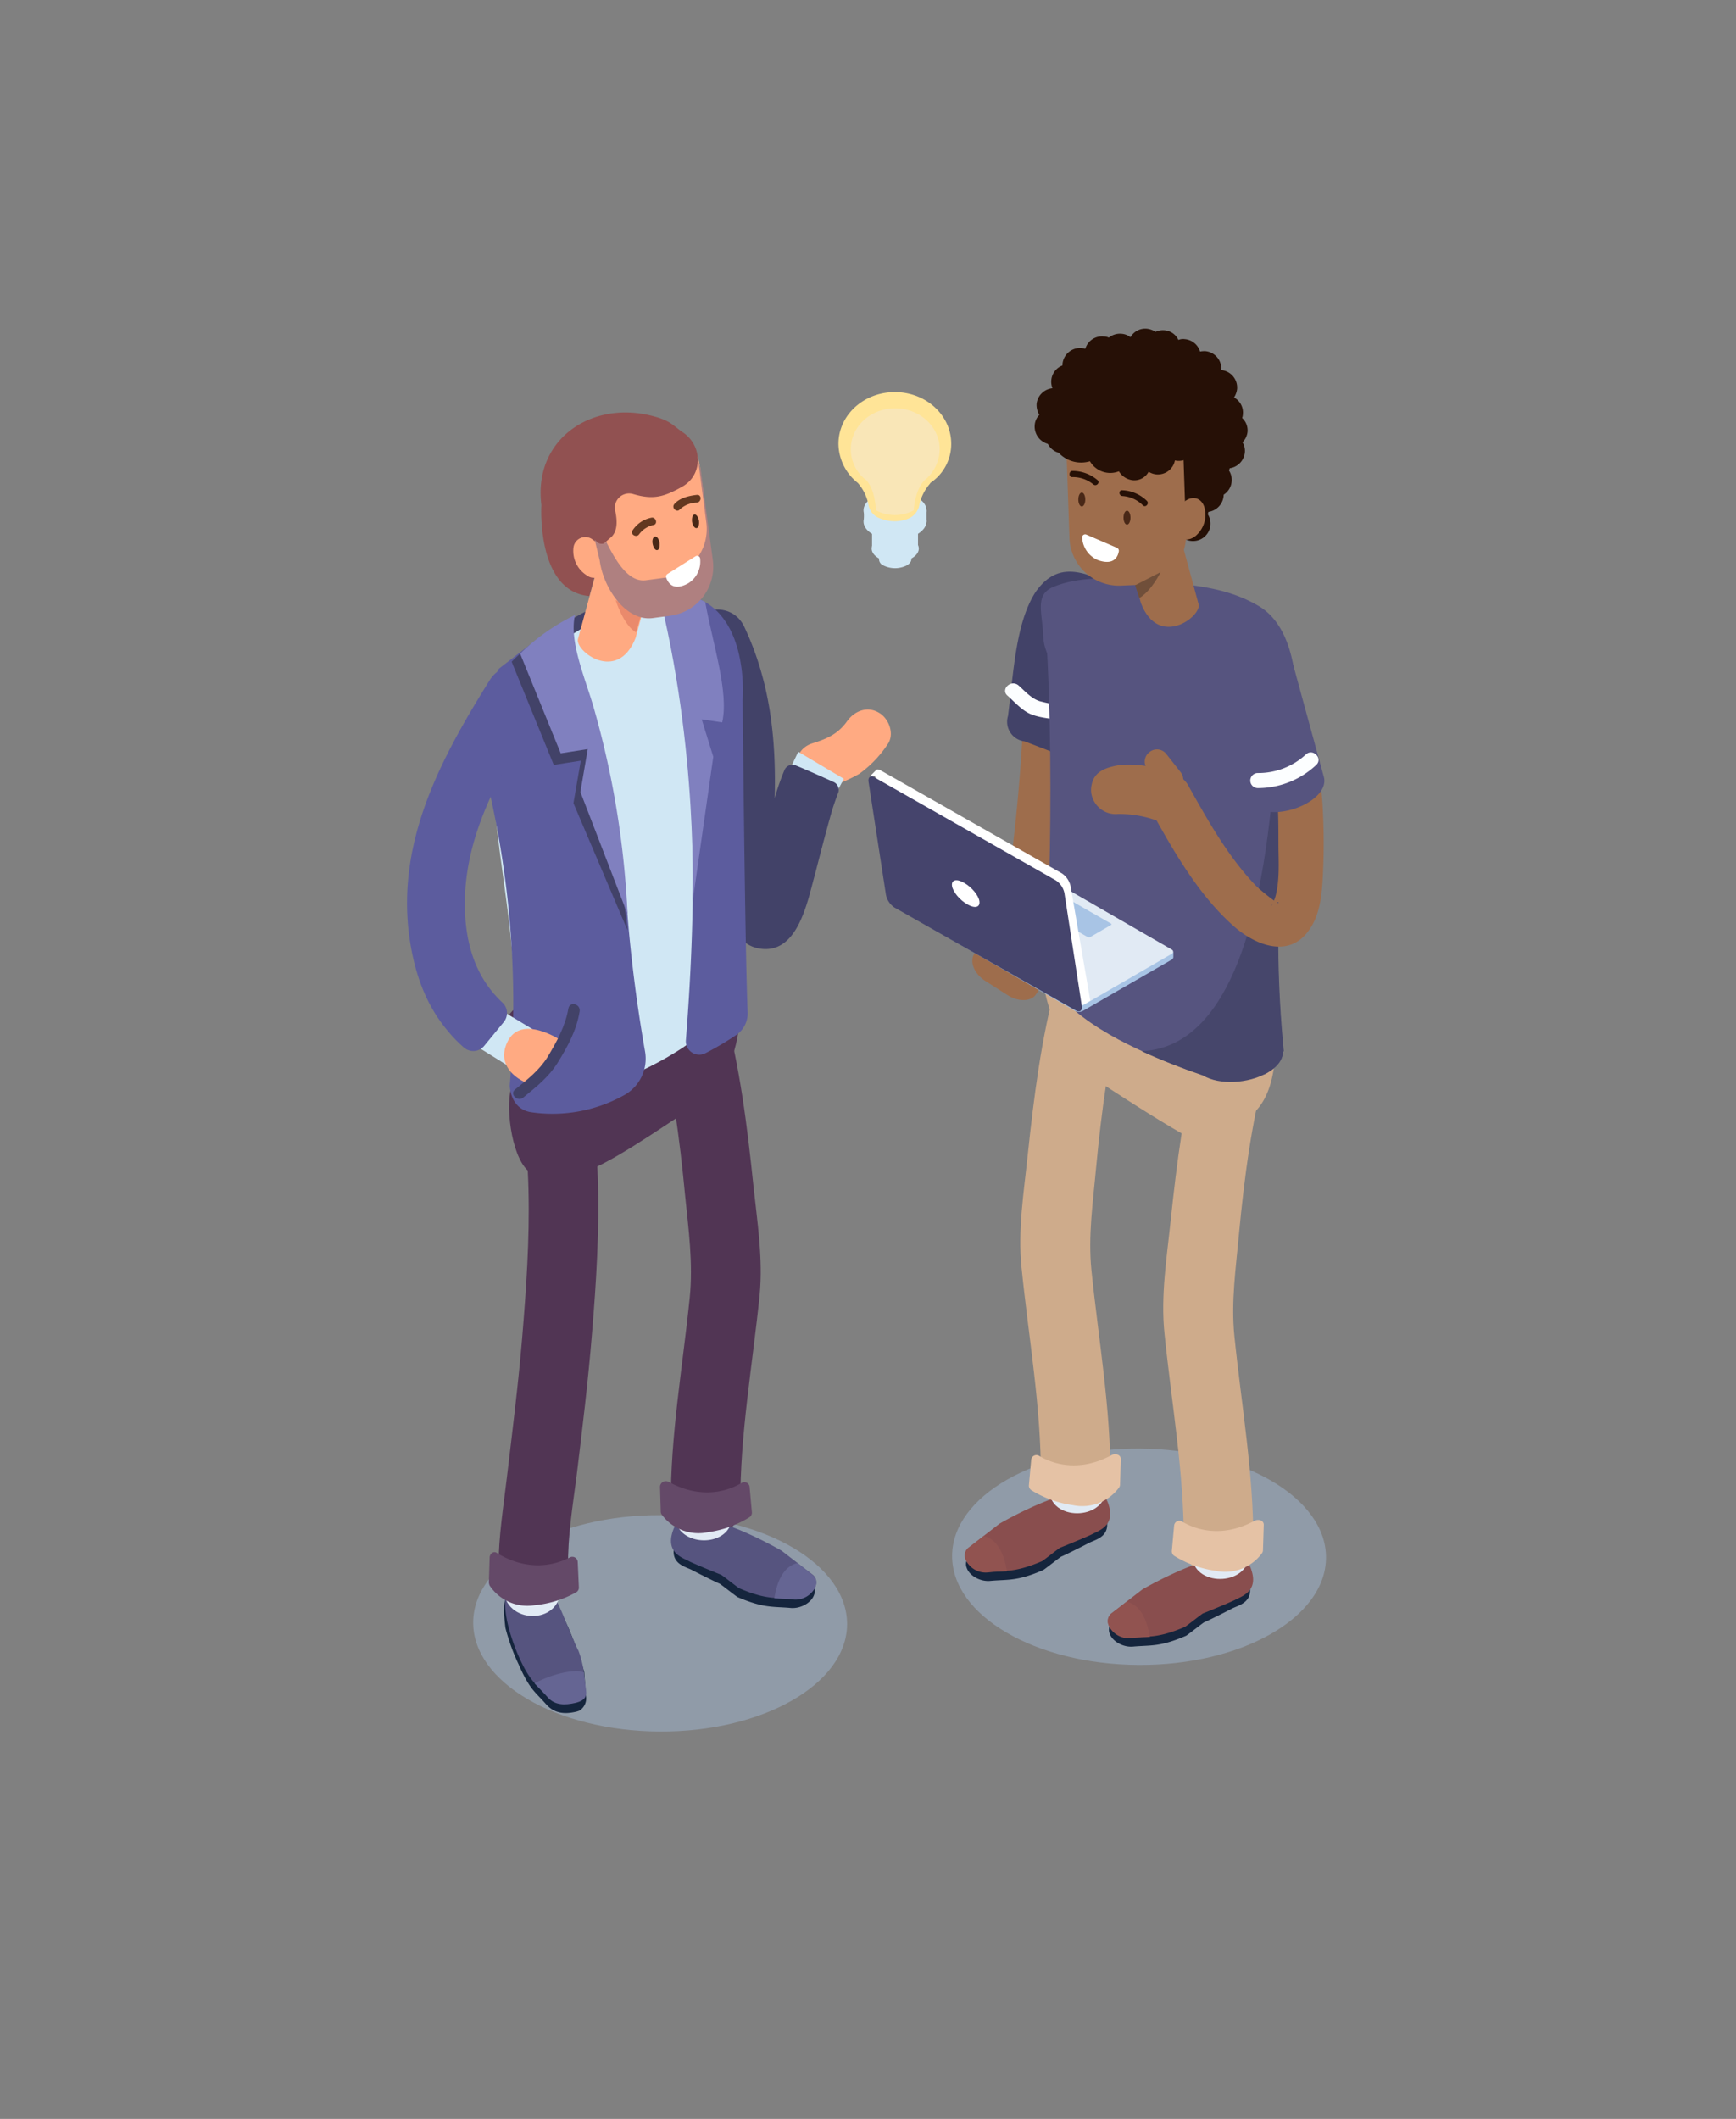 <svg xmlns="http://www.w3.org/2000/svg" viewBox="0 0 354 432">
  <rect x="0" y="0" width="354" height="432" fill="#808080" stroke="none"/>
  <defs>
    <style>
      .cls-1 {
        fill: rgba(255,255,255,0);
      }

      .cls-2 {
        fill: #261006;
      }

      .cls-3 {
        fill: #ffaa82;
      }

      .cls-4 {
        fill: #d0e7f4;
      }

      .cls-5 {
        fill: #424268;
      }

      .cls-26, .cls-6 {
        fill: #a8c4e5;
      }

      .cls-6 {
        opacity: 0.4;
      }

      .cls-7 {
        fill: #15253d;
      }

      .cls-8 {
        fill: #56547f;
      }

      .cls-9 {
        fill: #656593;
      }

      .cls-10 {
        fill: #513554;
      }

      .cls-11 {
        fill: #e1eaf4;
      }

      .cls-12 {
        fill: #644968;
      }

      .cls-13 {
        fill: #f1a32f;
      }

      .cls-14 {
        fill: #9e6d4c;
      }

      .cls-15 {
        fill: #fcfeff;
      }

      .cls-16 {
        fill: #ceab8b;
      }

      .cls-17 {
        fill: #894e4e;
      }

      .cls-18 {
        fill: #915350;
      }

      .cls-19 {
        fill: #e5c2a5;
      }

      .cls-20 {
        fill: #492817;
      }

      .cls-21 {
        fill: #704f3a;
      }

      .cls-22 {
        fill: #46466b;
      }

      .cls-23 {
        fill: #fff;
      }

      .cls-24 {
        fill: #ffe497;
      }

      .cls-25 {
        fill: #f9e6b7;
      }

      .cls-27 {
        fill: #45446c;
      }

      .cls-28 {
        fill: #5c5c9e;
      }

      .cls-29 {
        fill: #8080bf;
      }

      .cls-30 {
        fill: #ea8a6c;
      }

      .cls-31 {
        fill: #915151;
      }

      .cls-32 {
        fill: #633820;
      }

      .cls-33 {
        fill: #af8080;
      }
    </style>
  </defs>
  <g id="Group_40357" data-name="Group 40357" transform="translate(-7546 -3038)">
    <rect id="Rectangle_1233" data-name="Rectangle 1233" class="cls-1" width="354" height="432" transform="translate(7546 3038)"/>
    <g id="Group_40356" data-name="Group 40356" transform="translate(7629.085 3105.028)">
      <path id="Path_131822" data-name="Path 131822" class="cls-2" d="M171.2,38.354a4.8,4.8,0,0,0,5.908,2.048,3.8,3.8,0,0,0,2.757,1.812,3.287,3.287,0,0,0,3.308-1.733,3.424,3.424,0,0,0,1.575.551,3.541,3.541,0,0,0,3.781-2.836c.158,0,.315.079.473.079a3.941,3.941,0,0,0,2.284-.551,5.007,5.007,0,0,0,1.418.473,1.168,1.168,0,0,0-.079.551,3.561,3.561,0,0,0,.551,2.206,2.831,2.831,0,0,0-.158.866,3.559,3.559,0,1,0,6.538-1.575c.079-.158.079-.315.158-.473a3.6,3.6,0,0,0,3.072-3.151,3.285,3.285,0,0,0-.473-2.127,3.47,3.47,0,0,0,.866-1.969,3.425,3.425,0,0,0-1.1-2.836,2.33,2.33,0,0,0,.158-.788,3.459,3.459,0,0,0-1.812-3.387,4.157,4.157,0,0,0,.63-1.733,3.592,3.592,0,0,0-3.23-3.86,3.592,3.592,0,0,0-3.23-3.86,4.844,4.844,0,0,0-1.1.079,3.565,3.565,0,0,0-3.072-2.521,2.529,2.529,0,0,0-1.339.158,3.423,3.423,0,0,0-2.836-1.969,3.54,3.54,0,0,0-1.812.315,4.156,4.156,0,0,0-1.733-.63,3.469,3.469,0,0,0-3.387,1.733,3.283,3.283,0,0,0-1.89-.709,3.585,3.585,0,0,0-2.521.788,2.516,2.516,0,0,0-1.1-.236" transform="translate(-36.366 -2.442)"/>
      <g id="Group_38445" data-name="Group 38445" transform="translate(-0.085 12.912)">
        <g id="Group_38398" data-name="Group 38398" transform="translate(79.386 64.721)">
          <g id="Group_38397" data-name="Group 38397">
            <path id="Path_131823" data-name="Path 131823" class="cls-3" d="M111.1,100.877c-1.89,2.678-4.1,3.623-7.089,4.569-5.829,1.812-3.308,10.949,2.521,9.137a30.61,30.61,0,0,0,7.01-2.914,23.1,23.1,0,0,0,5.75-5.986c1.5-2.048.315-5.278-1.733-6.459-2.363-1.418-4.962-.394-6.459,1.654Z" transform="translate(-100.698 -98.565)"/>
          </g>
        </g>
        <path id="Path_131824" data-name="Path 131824" class="cls-4" d="M100.414,109.5,97.5,115.565l9.216,5.041,2.993-5.593Z" transform="translate(-20.633 -36.166)"/>
        <path id="Path_131825" data-name="Path 131825" class="cls-5" d="M92.241,105.462a48.282,48.282,0,0,0-1.969,5.671h0c.315-12.209-.945-23.788-6.223-34.973-3.23-6.774-14.336-2.757-11.106,4.175a56.877,56.877,0,0,1,5.435,19.929c.394,5.908.079,11.737.079,17.644a57.42,57.42,0,0,0,1.969,15.99c.945,3.466,2.678,7.168,6.617,7.877,7.877,1.418,9.846-9.374,11.343-14.73,1.024-3.938,2.048-7.956,3.151-11.894.473-1.733.866-2.914,1.5-4.647.079-.158.079-.236.158-.394a1.766,1.766,0,0,0-.945-2.284c-2.442-1.1-5.435-2.442-7.562-3.308A1.765,1.765,0,0,0,92.241,105.462Z" transform="translate(-15.296 -28.347)"/>
        <ellipse id="Ellipse_275" data-name="Ellipse 275" class="cls-6" cx="22.055" cy="38.124" rx="22.055" ry="38.124" transform="translate(13.37 272.873) rotate(-89.689)"/>
        <ellipse id="Ellipse_276" data-name="Ellipse 276" class="cls-6" cx="22.055" cy="38.124" rx="22.055" ry="38.124" transform="translate(111.032 259.3) rotate(-89.689)"/>
        <path id="Path_131826" data-name="Path 131826" class="cls-5" d="M36.039,88.9l25.6-11.185L58.488,67c-6.538-.158-18.274,6.459-23.788,10.24Z" transform="translate(-7.3 -27.142)"/>
        <path id="Path_131827" data-name="Path 131827" class="cls-7" d="M27.993,341.173a41.106,41.106,0,0,1-2.678-7.4c-.079-.473-.315-2.836-.315-3.623.079-1.733-.158-2.836,3.781-5.278,6.459-4.017,12.6,17.881,12.6,17.881l.394,5.356a2.93,2.93,0,0,1-1.418,2.521l-.473.158c-3.151.788-4.962,0-6.3-1.5C31.3,346.686,30.278,346.371,27.993,341.173Z" transform="translate(-5.241 -81.786)"/>
        <path id="Path_131828" data-name="Path 131828" class="cls-8" d="M28.139,339.428c-.158-.315-6.065-13.391-.315-15.754,5.12-2.048,7.641,2.993,9.767,8.35.63,1.575,2.048,4.962,2.678,6.144a20.1,20.1,0,0,1,1.1,4.411v4.175c.158.945-1.1.079-1.969.63l-.709-3.7c-1.654,1.024-2.993,5.671-4.411,4.175C32,345.178,30.5,344.784,28.139,339.428Z" transform="translate(-5.307 -81.539)"/>
        <path id="Path_131829" data-name="Path 131829" class="cls-9" d="M32.9,349.934c.63.63,2.048,2.127,2.757,2.914,1.418,1.575,3.466,1.575,5.514,1.1,1.024-.236,2.442-.709,2.284-2.284l-.473-3.938C41.565,347.02,37.075,347.729,32.9,349.934Z" transform="translate(-6.918 -86.688)"/>
        <g id="Group_38400" data-name="Group 38400" transform="translate(18.656 123.969)">
          <g id="Group_38399" data-name="Group 38399">
            <path id="Path_131830" data-name="Path 131830" class="cls-10" d="M25.1,182.461c6.223,19.22,4.962,40.487,3.308,60.337-.788,9.373-1.969,18.747-3.072,28.042-.709,6.065-1.733,12.288-1.733,18.432.079,9.137,14.257,9.137,14.178,0-.079-6.144.945-12.367,1.733-18.432,1.182-9.689,2.363-19.377,3.151-29.144,1.733-20.716,2.678-42.929-3.86-63.015-2.914-8.586-16.541-4.962-13.706,3.781Z" transform="translate(-23.6 -173.784)"/>
          </g>
        </g>
        <g id="Group_38402" data-name="Group 38402" transform="translate(50.756 120.666)">
          <g id="Group_38401" data-name="Group 38401">
            <path id="Path_131831" data-name="Path 131831" class="cls-10" d="M64.626,178.341c3.072,11.185,4.569,22.764,5.671,34.343.709,7.01,1.654,13.863.945,20.874C69.825,247.5,67.3,261.679,67.383,275.7c.079,9.137,14.178,9.137,14.178,0-.079-14.257,2.521-28.593,3.938-42.693.709-7.4-.473-14.809-1.26-22.213-1.26-12.13-2.757-24.34-5.986-36.155-2.363-8.822-15.99-5.12-13.627,3.7Z" transform="translate(-64.352 -169.59)"/>
          </g>
        </g>
        <g id="Group_38404" data-name="Group 38404" transform="translate(19.68 238.355)">
          <g id="Group_38403" data-name="Group 38403">
            <path id="Path_131832" data-name="Path 131832" class="cls-11" d="M36.479,320.182c-3.072,2.6-9.216,2.127-11.5-1.182-.079,1.812-.079,3.623-.079,5.514.079,7.4,11.658,7.641,11.579.158Z" transform="translate(-24.9 -319)"/>
          </g>
        </g>
        <g id="Group_38405" data-name="Group 38405" transform="translate(20.822 115.808)">
          <path id="Path_131833" data-name="Path 131833" class="cls-10" d="M63.8,197.433l-1.024-.158c-1.339,1.5,1.418-4.017-.236-2.993-3.466,2.127-17.881,12.367-21.977,12.445-4.962.079-6.774,2.914-10.4-.394-3.466-3.151-4.726-13.785-3.151-17.723.473-1.182,3.623-3.387,4.175-4.569.551-1.26-4.1-1.1-2.993-1.89,8.743-6.617,25.915-22.922,38.045-17.723C80.267,170.336,70.027,190.422,63.8,197.433Z" transform="translate(-26.349 -163.422)"/>
        </g>
        <path id="Path_131834" data-name="Path 131834" class="cls-4" d="M68.6,74.4c2.6,3.308,2.284,5.356,2.127,9.925a10.365,10.365,0,0,1-7.4,9.531L19.608,106.067s-2.521-16.857,6.144-21.9C30.4,81.412,37.646,77.08,43.239,73.614,51.588,68.573,62.616,66.682,68.6,74.4Z" transform="translate(-4.024 -27.613)"/>
        <path id="Path_131835" data-name="Path 131835" class="cls-4" d="M71.524,155.782c-1.26,1.654-2.914-45.528-.394-75.382L21.9,103.794c.236,22.528,6.853,39.621,4.1,67.032Z" transform="translate(-4.583 -29.988)"/>
        <path id="Path_131836" data-name="Path 131836" class="cls-4" d="M42.9,191.914c12.13-4.411,23.709-9.295,30.562-17.644,3.308-1.969,2.914-5.356-.945-7.562h0c-3.86-2.206-9.767-2.442-13.076-.551C59.358,166.156,39.508,193.883,42.9,191.914Z" transform="translate(-8.958 -47.924)"/>
        <path id="Path_131837" data-name="Path 131837" class="cls-12" d="M21.258,317.716l-.158,5.12a1.854,1.854,0,0,0,.158.63,9.226,9.226,0,0,0,9.137,4.017,21.5,21.5,0,0,0,8.586-2.678,1.123,1.123,0,0,0,.473-.945l-.236-5.2a1.1,1.1,0,0,0-1.575-.945c-2.521,1.339-8.113,3.23-14.887-.866C22.2,316.377,21.336,316.85,21.258,317.716Z" transform="translate(-4.413 -80.149)"/>
        <g id="Group_38406" data-name="Group 38406" transform="translate(53.827 229.573)">
          <path id="Path_131838" data-name="Path 131838" class="cls-7" d="M81.98,324.538c-.315-.158-3.387-2.6-3.7-2.757-.473-.158-4.884-2.363-5.593-2.757-1.5-.788-5.12-1.339-3.23-6.144,2.678-6.932,21.189,4.017,21.189,4.017l6.223,4.8a1.984,1.984,0,0,1,.709,2.363h0c-.551,1.654-2.836,2.914-4.884,2.678C89.148,326.428,87.337,326.822,81.98,324.538Z" transform="translate(-68.393 -308.431)"/>
          <path id="Path_131839" data-name="Path 131839" class="cls-8" d="M82.153,322.147c-.315-.158-3.387-2.6-3.7-2.757-.473-.158-5.829-2.363-6.538-2.757-1.5-.788-4.962-1.812-3.151-6.538,2.678-6.932,22.055,4.411,22.055,4.411l6.223,4.8a1.984,1.984,0,0,1,.709,2.363h0c-.551,1.654-2.836,2.914-4.884,2.678C89.321,324.037,87.43,324.431,82.153,322.147Z" transform="translate(-68.25 -307.852)"/>
          <path id="Path_131840" data-name="Path 131840" class="cls-9" d="M95,326.668c.945.079,2.678.079,3.781.236a4.46,4.46,0,0,0,4.647-2.678,2.059,2.059,0,0,0-.709-2.363L99.726,319.5C97.206,320.051,95.63,322.651,95,326.668Z" transform="translate(-73.93 -310.325)"/>
        </g>
        <g id="Group_38408" data-name="Group 38408" transform="translate(54.619 224.255)">
          <g id="Group_38407" data-name="Group 38407">
            <path id="Path_131841" data-name="Path 131841" class="cls-11" d="M80.87,302.045c-2.993,2.363-9.216,1.969-11.579-.945,0,1.654-.079,3.23,0,4.884.158,6.617,11.737,6.617,11.579,0A32.844,32.844,0,0,1,80.87,302.045Z" transform="translate(-69.256 -301.1)"/>
          </g>
        </g>
        <path id="Path_131842" data-name="Path 131842" class="cls-12" d="M65.4,299.407l.158,5.12a1.047,1.047,0,0,0,.236.63,9.309,9.309,0,0,0,9.374,3.545,21.526,21.526,0,0,0,8.507-3.072,1.123,1.123,0,0,0,.473-.945l-.473-5.2a1.072,1.072,0,0,0-1.575-.866c-2.442,1.5-7.956,3.623-14.887-.158A1.2,1.2,0,0,0,65.4,299.407Z" transform="translate(-13.818 -76.255)"/>
        <path id="Path_131843" data-name="Path 131843" class="cls-3" d="M55.921,75.011,60.883,56.5l-12.6,3.545-4.1,15.124C43.318,77.61,52.219,84.463,55.921,75.011Z" transform="translate(-9.301 -24.914)"/>
        <path id="Path_131844" data-name="Path 131844" class="cls-13" d="M51.2,177.55c-3.938,1.812-8.192,3.466-12.524,4.962-3.308,1.969-11.106-4.884-11.106-4.884,2.678-27.412-5.435-45.213-5.671-67.741l1.733-.788C24.5,135.251,28.753,176.526,51.2,177.55Z" transform="translate(-4.583 -36.081)"/>
        <g id="Group_38410" data-name="Group 38410" transform="translate(120.192 46.828)">
          <g id="Group_38409" data-name="Group 38409">
            <path id="Path_131845" data-name="Path 131845" class="cls-14" d="M158.408,80.222a374.2,374.2,0,0,1-2.757,43.008c-.473,3.781-1.5,8.113-.63,11.973.551,2.363.079-.158-.079-.788-.236-1.024.158-.866-.079.236-.709,2.914-1.418,5.908-2.206,8.822-1.418,5.671,7.326,8.113,8.743,2.442.945-3.86,3.072-8.743,2.442-12.918-.158-1.26-.709-1.339-.158-.315-.236-.315-.079,1.182.079,0,.236-2.678.394-5.356.709-8.034a417.935,417.935,0,0,0,2.993-44.426c.158-5.829-8.98-5.829-9.058,0Z" transform="translate(-152.503 -75.85)"/>
          </g>
        </g>
        <path id="Path_131846" data-name="Path 131846" class="cls-5" d="M161.048,67.071c-4.017,6.3-4.411,15.99-5.593,25.206a4.029,4.029,0,0,0,3.387,5.2l9.846,3.781c2.048.158,3.938-4.175,4.254-6.3l3.545-23.237a7.466,7.466,0,0,0-5.278-8.349h0C167.507,62.345,164.12,62.66,161.048,67.071Z" transform="translate(-32.903 -26.269)"/>
        <g id="Group_38412" data-name="Group 38412" transform="translate(121.965 59.4)">
          <g id="Group_38411" data-name="Group 38411">
            <path id="Path_131847" data-name="Path 131847" class="cls-15" d="M155.263,94.323c1.418,1.26,2.993,3.072,4.8,3.781,1.969.788,4.254.866,6.3,1.26,1.89.394,2.757-2.521.788-2.914a40.2,40.2,0,0,1-5.356-1.024c-1.733-.551-2.993-2.048-4.332-3.23-1.575-1.26-3.7.866-2.206,2.127Z" transform="translate(-154.754 -91.811)"/>
          </g>
        </g>
        <path id="Path_131848" data-name="Path 131848" class="cls-14" d="M148.889,166.7l4.569,2.914c2.206,1.418,4.884,1.339,5.829-.236l.709-1.1c1.024-1.575,0-4.017-2.284-5.435l-4.569-2.914c-2.206-1.418-4.884-1.339-5.829.236l-.709,1.1C145.66,162.843,146.684,165.285,148.889,166.7Z" transform="translate(-30.984 -46.659)"/>
        <g id="Group_38414" data-name="Group 38414" transform="translate(125.06 115.153)">
          <g id="Group_38413" data-name="Group 38413">
            <path id="Path_131849" data-name="Path 131849" class="cls-16" d="M166.1,167.561c-3.151,11.579-4.647,23.552-5.908,35.446-.788,7.562-2.048,15.281-1.26,22.922,1.418,14.1,4.017,28.514,3.938,42.693-.079,9.137,14.1,9.137,14.178,0,.079-14.021-2.442-28.2-3.86-42.141-.709-7.01.315-13.863.945-20.874,1.1-11.579,2.6-23.158,5.671-34.343,2.363-8.665-11.264-12.445-13.706-3.7Z" transform="translate(-158.683 -162.591)"/>
          </g>
        </g>
        <g id="Group_38415" data-name="Group 38415" transform="translate(129.756 108.561)">
          <path id="Path_131850" data-name="Path 131850" class="cls-16" d="M176.976,189.887h0c1.339,1.5-4.332-5.671-2.6-4.647,3.466,2.127,23.158,15.439,27.254,15.517,4.962.079,2.048-4.726,5.75-7.956,3.466-3.151,4.332-8.192,4.647-12.918a8.022,8.022,0,0,0-.394-3.86,8.79,8.79,0,0,0-2.836-3.072c-8.743-6.617-25.915-22.922-38.045-17.723C156.575,161.294,170.675,182.877,176.976,189.887Z" transform="translate(-164.645 -154.222)"/>
        </g>
        <path id="Path_131851" data-name="Path 131851" class="cls-8" d="M166.6,66.332c-3.938,1.575-2.284,5.356-2.127,9.925a10.365,10.365,0,0,0,7.4,9.531l43.717,12.288s3.545-21.819-7.4-27.963c-4.647-2.678-9.689-3.781-16.226-4.411C182.273,64.6,173.057,63.654,166.6,66.332Z" transform="translate(-34.751 -26.633)"/>
        <path id="Path_131852" data-name="Path 131852" class="cls-8" d="M164.3,146.782c1.26,1.654,2.914-45.528.394-75.382l49.231,23.394c-.236,22.528-3.072,40.251-.394,67.663Z" transform="translate(-34.816 -28.077)"/>
        <path id="Path_131853" data-name="Path 131853" class="cls-8" d="M197.159,186.014c-12.13-4.411-23.709-9.295-30.562-17.644-3.308-1.969-2.914-5.356.945-7.562h0c3.86-2.206,9.767-2.442,13.076-.551L211.18,177.9c3.308,1.969,2.914,5.356-.945,7.562h0C206.375,187.747,200.467,187.983,197.159,186.014Z" transform="translate(-34.828 -46.672)"/>
        <g id="Group_38416" data-name="Group 38416" transform="translate(113.753 224.06)">
          <path id="Path_131854" data-name="Path 131854" class="cls-7" d="M160.36,317.538c.315-.158,3.387-2.6,3.7-2.757.473-.158,4.884-2.363,5.593-2.757,1.5-.788,5.12-1.339,3.23-6.144-2.678-6.932-21.189,4.017-21.189,4.017l-6.223,4.8a1.984,1.984,0,0,0-.709,2.363h0c.551,1.654,2.836,2.914,4.884,2.678C153.271,319.428,155.082,319.822,160.36,317.538Z" transform="translate(-144.392 -301.431)"/>
          <path id="Path_131855" data-name="Path 131855" class="cls-17" d="M160.06,315.147c.315-.158,3.387-2.6,3.7-2.757.473-.158,5.829-2.363,6.538-2.757,1.5-.788,4.962-1.812,3.151-6.538-2.678-6.932-22.055,4.411-22.055,4.411l-6.223,4.8a1.984,1.984,0,0,0-.709,2.363h0c.551,1.654,2.836,2.914,4.884,2.678C152.892,317.037,154.7,317.431,160.06,315.147Z" transform="translate(-144.329 -300.852)"/>
          <path id="Path_131856" data-name="Path 131856" class="cls-18" d="M152.9,319.668c-.945.079-2.678.079-3.781.236a4.46,4.46,0,0,1-4.647-2.678,2.059,2.059,0,0,1,.709-2.363l2.993-2.363C150.69,313.051,152.265,315.651,152.9,319.668Z" transform="translate(-144.332 -303.325)"/>
        </g>
        <g id="Group_38418" data-name="Group 38418" transform="translate(130.979 218.741)">
          <g id="Group_38417" data-name="Group 38417">
            <path id="Path_131857" data-name="Path 131857" class="cls-11" d="M166.2,295.045c2.993,2.363,9.216,1.969,11.579-.945,0,1.654.079,3.23,0,4.884-.158,6.617-11.737,6.617-11.579,0Z" transform="translate(-166.198 -294.1)"/>
          </g>
        </g>
        <path id="Path_131858" data-name="Path 131858" class="cls-19" d="M179.647,292.407l-.158,5.12a1.047,1.047,0,0,1-.236.63,9.309,9.309,0,0,1-9.374,3.545,21.526,21.526,0,0,1-8.507-3.072,1.123,1.123,0,0,1-.473-.945l.473-5.2a1.072,1.072,0,0,1,1.575-.866c2.442,1.5,7.956,3.623,14.887-.158C178.781,291.068,179.726,291.541,179.647,292.407Z" transform="translate(-34.094 -74.769)"/>
        <g id="Group_38420" data-name="Group 38420" transform="translate(154.205 128.544)">
          <g id="Group_38419" data-name="Group 38419">
            <path id="Path_131859" data-name="Path 131859" class="cls-16" d="M203.1,184.561c-3.151,11.579-4.647,23.552-5.908,35.446-.788,7.562-2.048,15.281-1.26,22.922,1.418,14.1,4.017,28.514,3.938,42.693-.079,9.137,14.1,9.137,14.178,0,.079-14.021-2.442-28.2-3.86-42.141-.709-7.01.315-13.863.945-20.874,1.1-11.579,2.6-23.158,5.671-34.343,2.363-8.665-11.264-12.445-13.706-3.7Z" transform="translate(-195.683 -179.591)"/>
          </g>
        </g>
        <g id="Group_38421" data-name="Group 38421" transform="translate(142.898 237.45)">
          <path id="Path_131860" data-name="Path 131860" class="cls-7" d="M197.36,334.538c.315-.158,3.387-2.6,3.7-2.757.473-.158,4.884-2.363,5.593-2.757,1.5-.788,5.12-1.339,3.23-6.144-2.678-6.932-21.189,4.017-21.189,4.017l-6.223,4.8a1.984,1.984,0,0,0-.709,2.363h0c.551,1.654,2.836,2.914,4.884,2.678C190.271,336.428,192.082,336.822,197.36,334.538Z" transform="translate(-181.392 -318.431)"/>
          <path id="Path_131861" data-name="Path 131861" class="cls-17" d="M197.06,332.147c.315-.158,3.387-2.6,3.7-2.757.473-.158,5.829-2.363,6.538-2.757,1.5-.788,4.962-1.812,3.151-6.538-2.678-6.932-22.055,4.411-22.055,4.411l-6.223,4.8a1.984,1.984,0,0,0-.709,2.363h0c.551,1.654,2.836,2.914,4.884,2.678C189.892,334.037,191.7,334.431,197.06,332.147Z" transform="translate(-181.329 -317.852)"/>
          <path id="Path_131862" data-name="Path 131862" class="cls-18" d="M189.9,336.668c-.945.079-2.678.079-3.781.236a4.46,4.46,0,0,1-4.647-2.678,2.059,2.059,0,0,1,.709-2.363l2.993-2.363C187.69,330.051,189.265,332.651,189.9,336.668Z" transform="translate(-181.332 -320.325)"/>
        </g>
        <g id="Group_38423" data-name="Group 38423" transform="translate(160.124 232.132)">
          <g id="Group_38422" data-name="Group 38422">
            <path id="Path_131863" data-name="Path 131863" class="cls-11" d="M203.2,312.045c2.993,2.363,9.216,1.969,11.579-.945,0,1.654.079,3.23,0,4.884-.158,6.617-11.737,6.617-11.579,0Z" transform="translate(-203.198 -311.1)"/>
          </g>
        </g>
        <path id="Path_131864" data-name="Path 131864" class="cls-19" d="M216.647,309.407l-.158,5.12a1.047,1.047,0,0,1-.236.63,9.309,9.309,0,0,1-9.374,3.545,21.527,21.527,0,0,1-8.507-3.072,1.123,1.123,0,0,1-.473-.945l.473-5.2a1.072,1.072,0,0,1,1.575-.866c2.442,1.5,7.956,3.623,14.887-.158C215.781,308.068,216.726,308.541,216.647,309.407Z" transform="translate(-41.949 -78.378)"/>
        <path id="Path_131865" data-name="Path 131865" class="cls-14" d="M188.541,66.011,183.5,47.5l12.682,3.545,4.1,15.124C201.144,68.61,192.165,75.463,188.541,66.011Z" transform="translate(-38.892 -23.003)"/>
        <path id="Path_131866" data-name="Path 131866" class="cls-14" d="M185.25,55.917l-3.623.158a10.106,10.106,0,0,1-10.4-9.767l-.63-18.353a10.106,10.106,0,0,1,9.767-10.4l3.623-.158a10.106,10.106,0,0,1,10.4,9.767l.63,18.353A10.159,10.159,0,0,1,185.25,55.917Z" transform="translate(-36.152 -16.611)"/>
        <path id="Path_131867" data-name="Path 131867" class="cls-14" d="M202.935,51.526c-1.654,1.339-3.466.866-4.1-1.024a5.822,5.822,0,0,1,1.733-5.908c1.654-1.339,3.466-.866,4.1,1.024A5.668,5.668,0,0,1,202.935,51.526Z" transform="translate(-42.1 -22.224)"/>
        <path id="Path_131868" data-name="Path 131868" class="cls-20" d="M186.818,48.518c0,.788-.315,1.418-.709,1.418s-.709-.63-.709-1.418.315-1.418.709-1.418S186.818,47.73,186.818,48.518Z" transform="translate(-39.295 -22.918)"/>
        <path id="Path_131869" data-name="Path 131869" class="cls-20" d="M175.118,43.818c0,.788-.315,1.418-.709,1.418s-.709-.63-.709-1.418.315-1.418.709-1.418S175.118,43.03,175.118,43.818Z" transform="translate(-36.811 -21.92)"/>
        <g id="Group_38425" data-name="Group 38425" transform="translate(145.277 20.004)">
          <g id="Group_38424" data-name="Group 38424">
            <path id="Path_131870" data-name="Path 131870" class="cls-2" d="M184.941,42.981a6.419,6.419,0,0,1,4.175,1.89c.551.551,1.339-.315.866-.866a7.6,7.6,0,0,0-5.041-2.206c-.788-.079-.788,1.1,0,1.182Z" transform="translate(-184.35 -41.795)"/>
          </g>
        </g>
        <g id="Group_38427" data-name="Group 38427" transform="translate(135.097 16.063)">
          <g id="Group_38426" data-name="Group 38426">
            <path id="Path_131871" data-name="Path 131871" class="cls-2" d="M171.957,38.059a6.592,6.592,0,0,1,4.332,1.5c.551.473,1.418-.315.866-.866a7.831,7.831,0,0,0-5.2-1.89c-.709.079-.709,1.26,0,1.26Z" transform="translate(-171.425 -36.793)"/>
          </g>
        </g>
        <path id="Path_131872" data-name="Path 131872" class="cls-21" d="M188.4,65.678,193.6,63s-1.812,3.781-4.332,5.278Z" transform="translate(-39.932 -26.294)"/>
        <path id="Path_131873" data-name="Path 131873" class="cls-22" d="M190.1,168.571c3.938,1.812,8.192,3.466,12.524,4.962,3.308,1.969,9.216,1.654,13.076-.551h0c2.206-1.26,3.23-2.836,3.23-4.411l.158.079c-2.678-27.412.158-45.135.394-67.662l-1.733-.788C216.724,126.273,212.549,167.547,190.1,168.571Z" transform="translate(-40.293 -34.192)"/>
        <g id="Group_38429" data-name="Group 38429" transform="translate(150.855 55.444)">
          <g id="Group_38428" data-name="Group 38428">
            <path id="Path_131874" data-name="Path 131874" class="cls-14" d="M211.965,92.232c2.678,6.7,5.278,13.627,5.986,20.874.315,3.387.315,6.774.315,10.161,0,3.466.315,7.247-.551,10.713a12.343,12.343,0,0,1-.788,2.048c-.236-.236,1.418-.945,1.418-.551-.079.473-4.1-2.914-4.49-3.308-5.75-5.908-9.925-13.391-13.942-20.559-2.836-5.12-10.713-.551-7.877,4.569,4.647,8.428,9.846,17.644,17.172,24.1,4.49,3.938,11.421,6.617,15.439.551,1.89-2.757,2.363-6.144,2.6-9.452a131.283,131.283,0,0,0,.079-14.73c-.394-9.452-2.993-18.038-6.538-26.781-2.206-5.435-10.949-3.072-8.822,2.363Z" transform="translate(-191.43 -86.788)"/>
          </g>
        </g>
        <path id="Path_131875" data-name="Path 131875" class="cls-14" d="M197.322,120.354h0a5.165,5.165,0,0,1-5.908,4.254,22.544,22.544,0,0,0-8.9-1.733,5.023,5.023,0,0,1-5.2-3.23,4.56,4.56,0,0,1-.236-2.521h0c.473-2.757,2.521-3.7,5.908-4.254a22.622,22.622,0,0,1,10.082,1.575A5.18,5.18,0,0,1,197.322,120.354Z" transform="translate(-37.512 -36.859)"/>
        <path id="Path_131876" data-name="Path 131876" class="cls-14" d="M197.83,117.012h0a2.409,2.409,0,0,1-3.466-.394l-2.914-3.7a2.409,2.409,0,0,1,.394-3.466h0a2.409,2.409,0,0,1,3.466.394l2.914,3.7A2.494,2.494,0,0,1,197.83,117.012Z" transform="translate(-40.462 -36.038)"/>
        <path id="Path_131877" data-name="Path 131877" class="cls-8" d="M211.566,88.484l4.411,24.025c2.836,6.617,17.565,1.339,15.754-4.254l-6.223-22.764a7.659,7.659,0,0,0-8.428-5.12h0A6.82,6.82,0,0,0,211.566,88.484Z" transform="translate(-44.824 -29.959)"/>
        <g id="Group_38431" data-name="Group 38431" transform="translate(171.96 73.459)">
          <g id="Group_38430" data-name="Group 38430">
            <path id="Path_131878" data-name="Path 131878" class="cls-15" d="M219.7,116.938a17.4,17.4,0,0,0,11.973-4.726c1.418-1.339-.709-3.466-2.127-2.127a14.279,14.279,0,0,1-9.846,3.781,1.537,1.537,0,0,0,0,3.072Z" transform="translate(-218.225 -109.659)"/>
          </g>
        </g>
        <path id="Path_131879" data-name="Path 131879" class="cls-23" d="M175.564,53.281l6.223,2.678a.7.7,0,0,1,.394.63c-.158,1.024-.866,3.072-4.254,1.89a5.27,5.27,0,0,1-3.23-4.569A.609.609,0,0,1,175.564,53.281Z" transform="translate(-37.022 -24.215)"/>
        <g id="Group_38435" data-name="Group 38435" transform="translate(87.973)">
          <rect id="Rectangle_1190" data-name="Rectangle 1190" class="cls-4" width="9.374" height="9.374" transform="translate(6.853 22.134)"/>
          <path id="Path_131880" data-name="Path 131880" class="cls-4" d="M128.392,58.116a7.349,7.349,0,0,1-6.774,0c-1.89-1.1-1.89-2.836,0-3.938a7.349,7.349,0,0,1,6.774,0C130.282,55.28,130.282,57.013,128.392,58.116Z" transform="translate(-113.426 -24.245)"/>
          <path id="Path_131881" data-name="Path 131881" class="cls-4" d="M127.693,60.435a5.344,5.344,0,0,1-4.647,0,1.421,1.421,0,0,1,0-2.678,5.344,5.344,0,0,1,4.647,0C129.032,58.544,129.032,59.726,127.693,60.435Z" transform="translate(-113.829 -25.068)"/>
          <rect id="Rectangle_1191" data-name="Rectangle 1191" class="cls-4" width="12.761" height="2.363" transform="translate(5.199 24.103)"/>
          <path id="Path_131882" data-name="Path 131882" class="cls-4" d="M129.049,48.612a10.177,10.177,0,0,1-9.058,0c-2.521-1.418-2.521-3.781,0-5.2a10.177,10.177,0,0,1,9.058,0C131.57,44.831,131.57,47.194,129.049,48.612Z" transform="translate(-112.98 -21.909)"/>
          <path id="Path_131883" data-name="Path 131883" class="cls-4" d="M129.049,51.512a10.177,10.177,0,0,1-9.058,0c-2.521-1.418-2.521-3.781,0-5.2a10.177,10.177,0,0,1,9.058,0C131.57,47.731,131.57,50.016,129.049,51.512Z" transform="translate(-112.98 -22.525)"/>
          <g id="Group_38432" data-name="Group 38432">
            <path id="Path_131884" data-name="Path 131884" class="cls-24" d="M134.6,26.955c0-5.829-5.12-10.555-11.5-10.555s-11.5,4.726-11.5,10.555a10.314,10.314,0,0,0,3.938,7.956,9.376,9.376,0,0,1,2.206,4.569,3.557,3.557,0,0,0,2.363,2.678,7.837,7.837,0,0,0,5.671.079,3.748,3.748,0,0,0,2.284-2.678,9.836,9.836,0,0,1,2.206-4.49c0-.079.079-.079.079-.158A9.521,9.521,0,0,0,134.6,26.955Z" transform="translate(-111.6 -16.4)"/>
          </g>
          <g id="Group_38434" data-name="Group 38434" transform="translate(2.521 3.308)">
            <g id="Group_38433" data-name="Group 38433">
              <path id="Path_131885" data-name="Path 131885" class="cls-25" d="M132.917,28.95c0-4.647-4.1-8.35-9.058-8.35-5.041,0-9.058,3.7-9.058,8.35a7.871,7.871,0,0,0,3.151,6.3c1.89,2.048,1.969,6.144,1.969,6.144a8.128,8.128,0,0,0,7.719,0s.158-3.86,2.048-5.986l.079-.079A8.259,8.259,0,0,0,132.917,28.95Z" transform="translate(-114.8 -20.6)"/>
            </g>
          </g>
        </g>
        <g id="Group_38436" data-name="Group 38436" transform="translate(94.09 76.926)">
          <path id="Path_131886" data-name="Path 131886" class="cls-26" d="M182.8,156.731v-1.1l-1.418.551-.315-.709-35.84-20.716a1.77,1.77,0,0,0-1.654.079l-15.439,8.9V143.5l-2.836,1.182v1.182h0c0,.079.158.236.236.315l37.258,21.5a1.77,1.77,0,0,0,1.654-.079l17.881-10.319a.751.751,0,0,0,.473-.551Z" transform="translate(-120.626 -118.419)"/>
          <path id="Path_131887" data-name="Path 131887" class="cls-11" d="M162.783,166.2l-37.258-21.5c-.394-.236-.394-.709.158-.945l17.881-10.319a1.771,1.771,0,0,1,1.654-.079l37.258,21.5c.394.236.394.709-.158.945l-17.8,10.319A2.225,2.225,0,0,1,162.783,166.2Z" transform="translate(-120.614 -118.121)"/>
          <path id="Path_131888" data-name="Path 131888" class="cls-26" d="M173.742,155.34l-9.058-5.2a.148.148,0,0,1,0-.236l4.332-2.521a.352.352,0,0,1,.394,0l9.058,5.2a.148.148,0,0,1,0,.236l-4.332,2.521Z" transform="translate(-128.975 -121.123)"/>
          <path id="Path_131889" data-name="Path 131889" class="cls-23" d="M160.66,137.88a4.284,4.284,0,0,0-1.733-2.6l-37.021-21.031a1.074,1.074,0,0,0-.788-.158h0a.169.169,0,0,0-.158.158l-1.26,1.26,1.1-.079,3.545,22.764a4.283,4.283,0,0,0,1.733,2.6l34.973,19.85,1.1,1.26.158.315c.709.158,2.363-1.024,2.363-1.024Z" transform="translate(-119.437 -114.061)"/>
          <path id="Path_131890" data-name="Path 131890" class="cls-27" d="M161.692,163.626,124.67,142.6a4.072,4.072,0,0,1-1.733-2.6l-3.545-23c-.158-.945.394-1.418,1.182-.945L157.6,137.081a4.072,4.072,0,0,1,1.733,2.6l3.545,23C163.031,163.626,162.479,164.02,161.692,163.626Z" transform="translate(-119.366 -114.444)"/>
          <path id="Path_131891" data-name="Path 131891" class="cls-23" d="M146.589,147.042c.158,1.26-.945,1.5-2.442.63-1.575-.866-2.993-2.6-3.151-3.781-.158-1.26.945-1.5,2.442-.63C145.013,144.128,146.431,145.86,146.589,147.042Z" transform="translate(-123.955 -120.151)"/>
        </g>
        <path id="Path_131892" data-name="Path 131892" class="cls-28" d="M31.388,79.5S45.8,95.1,48.638,132.354A305.4,305.4,0,0,0,52.5,164.1a8.507,8.507,0,0,1-4.569,9.216,29.988,29.988,0,0,1-18.589,3.308c-2.836-.394-4.254-2.757-4.411-5.435a194.433,194.433,0,0,0-5.829-66.8l2.363-14.336a9.7,9.7,0,0,1,1.26-3.86Z" transform="translate(-3.988 -29.797)"/>
        <path id="Path_131893" data-name="Path 131893" class="cls-28" d="M63.724,71.174s9.767,25.049,4.726,88.458a2.743,2.743,0,0,0,4.017,2.6,63.286,63.286,0,0,0,6.144-3.623,5.361,5.361,0,0,0,2.442-4.647c-.551-12.761-1.024-63.8-1.024-63.8S81.92,67.787,64.355,68.5C43.481,69.283,63.724,71.174,63.724,71.174Z" transform="translate(-11.591 -27.457)"/>
        <path id="Path_131894" data-name="Path 131894" class="cls-29" d="M74.467,69.893c1.575,8.665,4.884,18.511,3.466,24.576l-4.175-.63,2.363,7.641-4.254,29.775S73.207,99.983,64.7,66.9C68.8,66.979,69.978,67.766,74.467,69.893Z" transform="translate(-13.67 -27.122)"/>
        <g id="Group_38441" data-name="Group 38441" transform="translate(27.241 4.154)">
          <path id="Path_131895" data-name="Path 131895" class="cls-30" d="M59.02,73.587,53.9,70.2s1.575,5.12,4.175,6.617Z" transform="translate(-38.617 -31.976)"/>
          <path id="Path_131896" data-name="Path 131896" class="cls-3" d="M59.5,63.553l3.545-.473a10.1,10.1,0,0,0,8.743-11.264l-2.363-18.2a10.1,10.1,0,0,0-11.264-8.743l-3.545.473a10.1,10.1,0,0,0-8.743,11.264l1.26,13.312C47.847,55.519,53.991,64.262,59.5,63.553Z" transform="translate(-36.896 -22.336)"/>
          <path id="Path_131897" data-name="Path 131897" class="cls-31" d="M53.4,38.315c4.017,1.182,6.223.63,10.082-1.575,4.175-2.442,4.017-8.35,0-11.028-2.206-1.5-2.442-2.442-6.774-3.466C44.5,19.41,33,27.366,34.657,40.52c0,0-1.1,17.644,9.767,18.589l1.5-5.514s-1.812-.945.236-3.7a16.762,16.762,0,0,1,2.678-2.757c1.339-1.182,1.339-3.308.866-5.435A2.9,2.9,0,0,1,53.4,38.315Z" transform="translate(-34.498 -21.674)"/>
          <path id="Path_131898" data-name="Path 131898" class="cls-3" d="M45.664,61.712A2.432,2.432,0,0,0,49.6,60.057a6.019,6.019,0,0,0-2.678-5.593,2.432,2.432,0,0,0-3.938,1.654A5.872,5.872,0,0,0,45.664,61.712Z" transform="translate(-36.289 -28.529)"/>
          <path id="Path_131899" data-name="Path 131899" class="cls-20" d="M63.487,55.295c.158.788.551,1.339.945,1.26s.551-.709.473-1.5c-.158-.788-.551-1.339-.945-1.26S63.329,54.507,63.487,55.295Z" transform="translate(-40.642 -28.492)"/>
          <path id="Path_131900" data-name="Path 131900" class="cls-20" d="M73.695,49.595c.158.788.551,1.339.945,1.26s.551-.709.473-1.5c-.158-.788-.551-1.339-.945-1.26S73.616,48.807,73.695,49.595Z" transform="translate(-42.816 -27.282)"/>
          <g id="Group_38438" data-name="Group 38438" transform="translate(18.618 21.434)">
            <g id="Group_38437" data-name="Group 38437">
              <path id="Path_131901" data-name="Path 131901" class="cls-32" d="M62.124,48.9a5.935,5.935,0,0,0-3.86,2.6c-.551.788.788,1.575,1.339.788a4.881,4.881,0,0,1,2.914-1.89c.945-.158.551-1.654-.394-1.5Z" transform="translate(-58.134 -48.885)"/>
            </g>
          </g>
          <g id="Group_38440" data-name="Group 38440" transform="translate(27.068 16.796)">
            <g id="Group_38439" data-name="Group 38439">
              <path id="Path_131902" data-name="Path 131902" class="cls-32" d="M73.7,43c-1.575.158-3.623.63-4.647,1.89-.63.709.473,1.812,1.1,1.1A5.288,5.288,0,0,1,73.7,44.575c.945-.158.945-1.654,0-1.575Z" transform="translate(-68.861 -42.996)"/>
            </g>
          </g>
          <path id="Path_131903" data-name="Path 131903" class="cls-33" d="M71.264,46.8a10.051,10.051,0,0,1-8.743,11.264l-3.545.473c-3.387.473-5.908-3.387-8.113-7.8h0a1.4,1.4,0,0,1-2.048-.158l-.315-.315,1.024,4.254c.709,5.514,5.278,12.445,10.791,11.737l3.545-.473A10.1,10.1,0,0,0,72.6,54.522L70.161,36.406A10.05,10.05,0,0,0,69.61,34.2Z" transform="translate(-37.471 -24.333)"/>
          <path id="Path_131904" data-name="Path 131904" class="cls-23" d="M72.978,58.875,67.228,62.5a.635.635,0,0,0-.236.709c.315.945,1.339,2.914,4.49,1.182a5.215,5.215,0,0,0,2.442-4.962A.619.619,0,0,0,72.978,58.875Z" transform="translate(-41.39 -29.553)"/>
        </g>
        <path id="Path_131905" data-name="Path 131905" class="cls-4" d="M17.4,183.4l6.459,4.017,5.356-7.247L22.284,176Z" transform="translate(-3.627 -50.285)"/>
        <g id="Group_38442" data-name="Group 38442" transform="translate(0 55.985)">
          <path id="Path_131906" data-name="Path 131906" class="cls-28" d="M19.674,159.883a2.918,2.918,0,0,0-.315-3.938c-4.569-4.254-7.089-10.082-7.562-17.408-1.024-15.833,7.089-29.381,15.2-42.3,4.017-6.459-6.223-12.445-10.24-5.986C6.914,106.005-2.066,122.7.3,141.924c.945,7.326,3.151,14.178,7.956,19.85a26.946,26.946,0,0,0,3.308,3.387,2.888,2.888,0,0,0,4.1-.394Z" transform="translate(0.085 -87.475)"/>
        </g>
        <path id="Path_131907" data-name="Path 131907" class="cls-3" d="M30.289,192.309c-.315.315-7.4-2.521-4.569-8.428s11.185-.158,11.185-.158S33.361,189.552,30.289,192.309Z" transform="translate(-5.252 -51.392)"/>
        <g id="Group_38444" data-name="Group 38444" transform="translate(21.637 124.781)">
          <g id="Group_38443" data-name="Group 38443">
            <path id="Path_131908" data-name="Path 131908" class="cls-5" d="M38.661,175.669c-.63,3.623-2.363,6.774-4.254,9.925-1.733,2.757-4.1,4.569-6.617,6.617-1.182.945.473,2.6,1.654,1.654,2.678-2.206,5.12-4.1,7.01-7.089,2.048-3.308,3.86-6.617,4.49-10.476.236-1.5-1.969-2.127-2.284-.63Z" transform="translate(-27.384 -174.814)"/>
          </g>
        </g>
        <path id="Path_131909" data-name="Path 131909" class="cls-5" d="M27,83.992l8.586,21.031,5.514-.866-1.5,8.665,11.028,25.915a339.609,339.609,0,0,0-6.7-38.282c-1.969-8.113-6.3-14.966-6.065-24.655C33.774,78.636,30.387,80.526,27,83.992Z" transform="translate(-5.665 -29.011)"/>
        <path id="Path_131910" data-name="Path 131910" class="cls-29" d="M29.2,81.977,37.471,102.3l5.514-.866-1.5,8.743,9.61,24.891a182.593,182.593,0,0,0-6.932-42.22C42.512,87.1,39.125,79.456,40.385,74.1A42.676,42.676,0,0,0,29.2,81.977Z" transform="translate(-6.133 -28.65)"/>
      </g>
      <path id="Path_131911" data-name="Path 131911" class="cls-2" d="M205.8,21.025a3.425,3.425,0,0,0-1.1-2.836,2.33,2.33,0,0,0,.158-.788,3.459,3.459,0,0,0-1.812-3.387,4.157,4.157,0,0,0,.63-1.733,3.592,3.592,0,0,0-3.23-3.86,3.592,3.592,0,0,0-3.23-3.86,4.844,4.844,0,0,0-1.1.079,3.565,3.565,0,0,0-3.072-2.521,2.529,2.529,0,0,0-1.339.158A3.423,3.423,0,0,0,188.863.309a3.54,3.54,0,0,0-1.812.315,4.156,4.156,0,0,0-1.733-.63,3.469,3.469,0,0,0-3.387,1.733,3.284,3.284,0,0,0-1.89-.709,3.585,3.585,0,0,0-2.521.788,2.516,2.516,0,0,0-1.1-.236,3.523,3.523,0,0,0-3.7,2.521,2.8,2.8,0,0,0-.788-.158,3.592,3.592,0,0,0-3.86,3.23v.315a3.53,3.53,0,0,0-2.284,2.993,3.67,3.67,0,0,0,.236,1.654,3.6,3.6,0,0,0-3.23,3.151,3.941,3.941,0,0,0,.551,2.284,3.327,3.327,0,0,0-.945,2.127,3.656,3.656,0,0,0,2.678,3.781,3.6,3.6,0,0,0,2.206,1.812,6.269,6.269,0,0,0,6.38,1.733,4.8,4.8,0,0,0,5.908,2.048,3.8,3.8,0,0,0,2.757,1.812,3.287,3.287,0,0,0,3.308-1.733,3.424,3.424,0,0,0,1.575.551,3.541,3.541,0,0,0,3.781-2.836c.158,0,.315.079.473.079a3.941,3.941,0,0,0,2.284-.551,5.007,5.007,0,0,0,1.418.473,1.168,1.168,0,0,0-.079.551,3.561,3.561,0,0,0,.551,2.206,2.831,2.831,0,0,0-.158.866,3.559,3.559,0,1,0,6.538-1.575c.079-.158.079-.315.158-.473a3.6,3.6,0,0,0,3.072-3.151,3.285,3.285,0,0,0-.473-2.127A3.588,3.588,0,0,0,205.8,21.025Z" transform="translate(-34.494 0)"/>
    </g>
  </g>
</svg>
